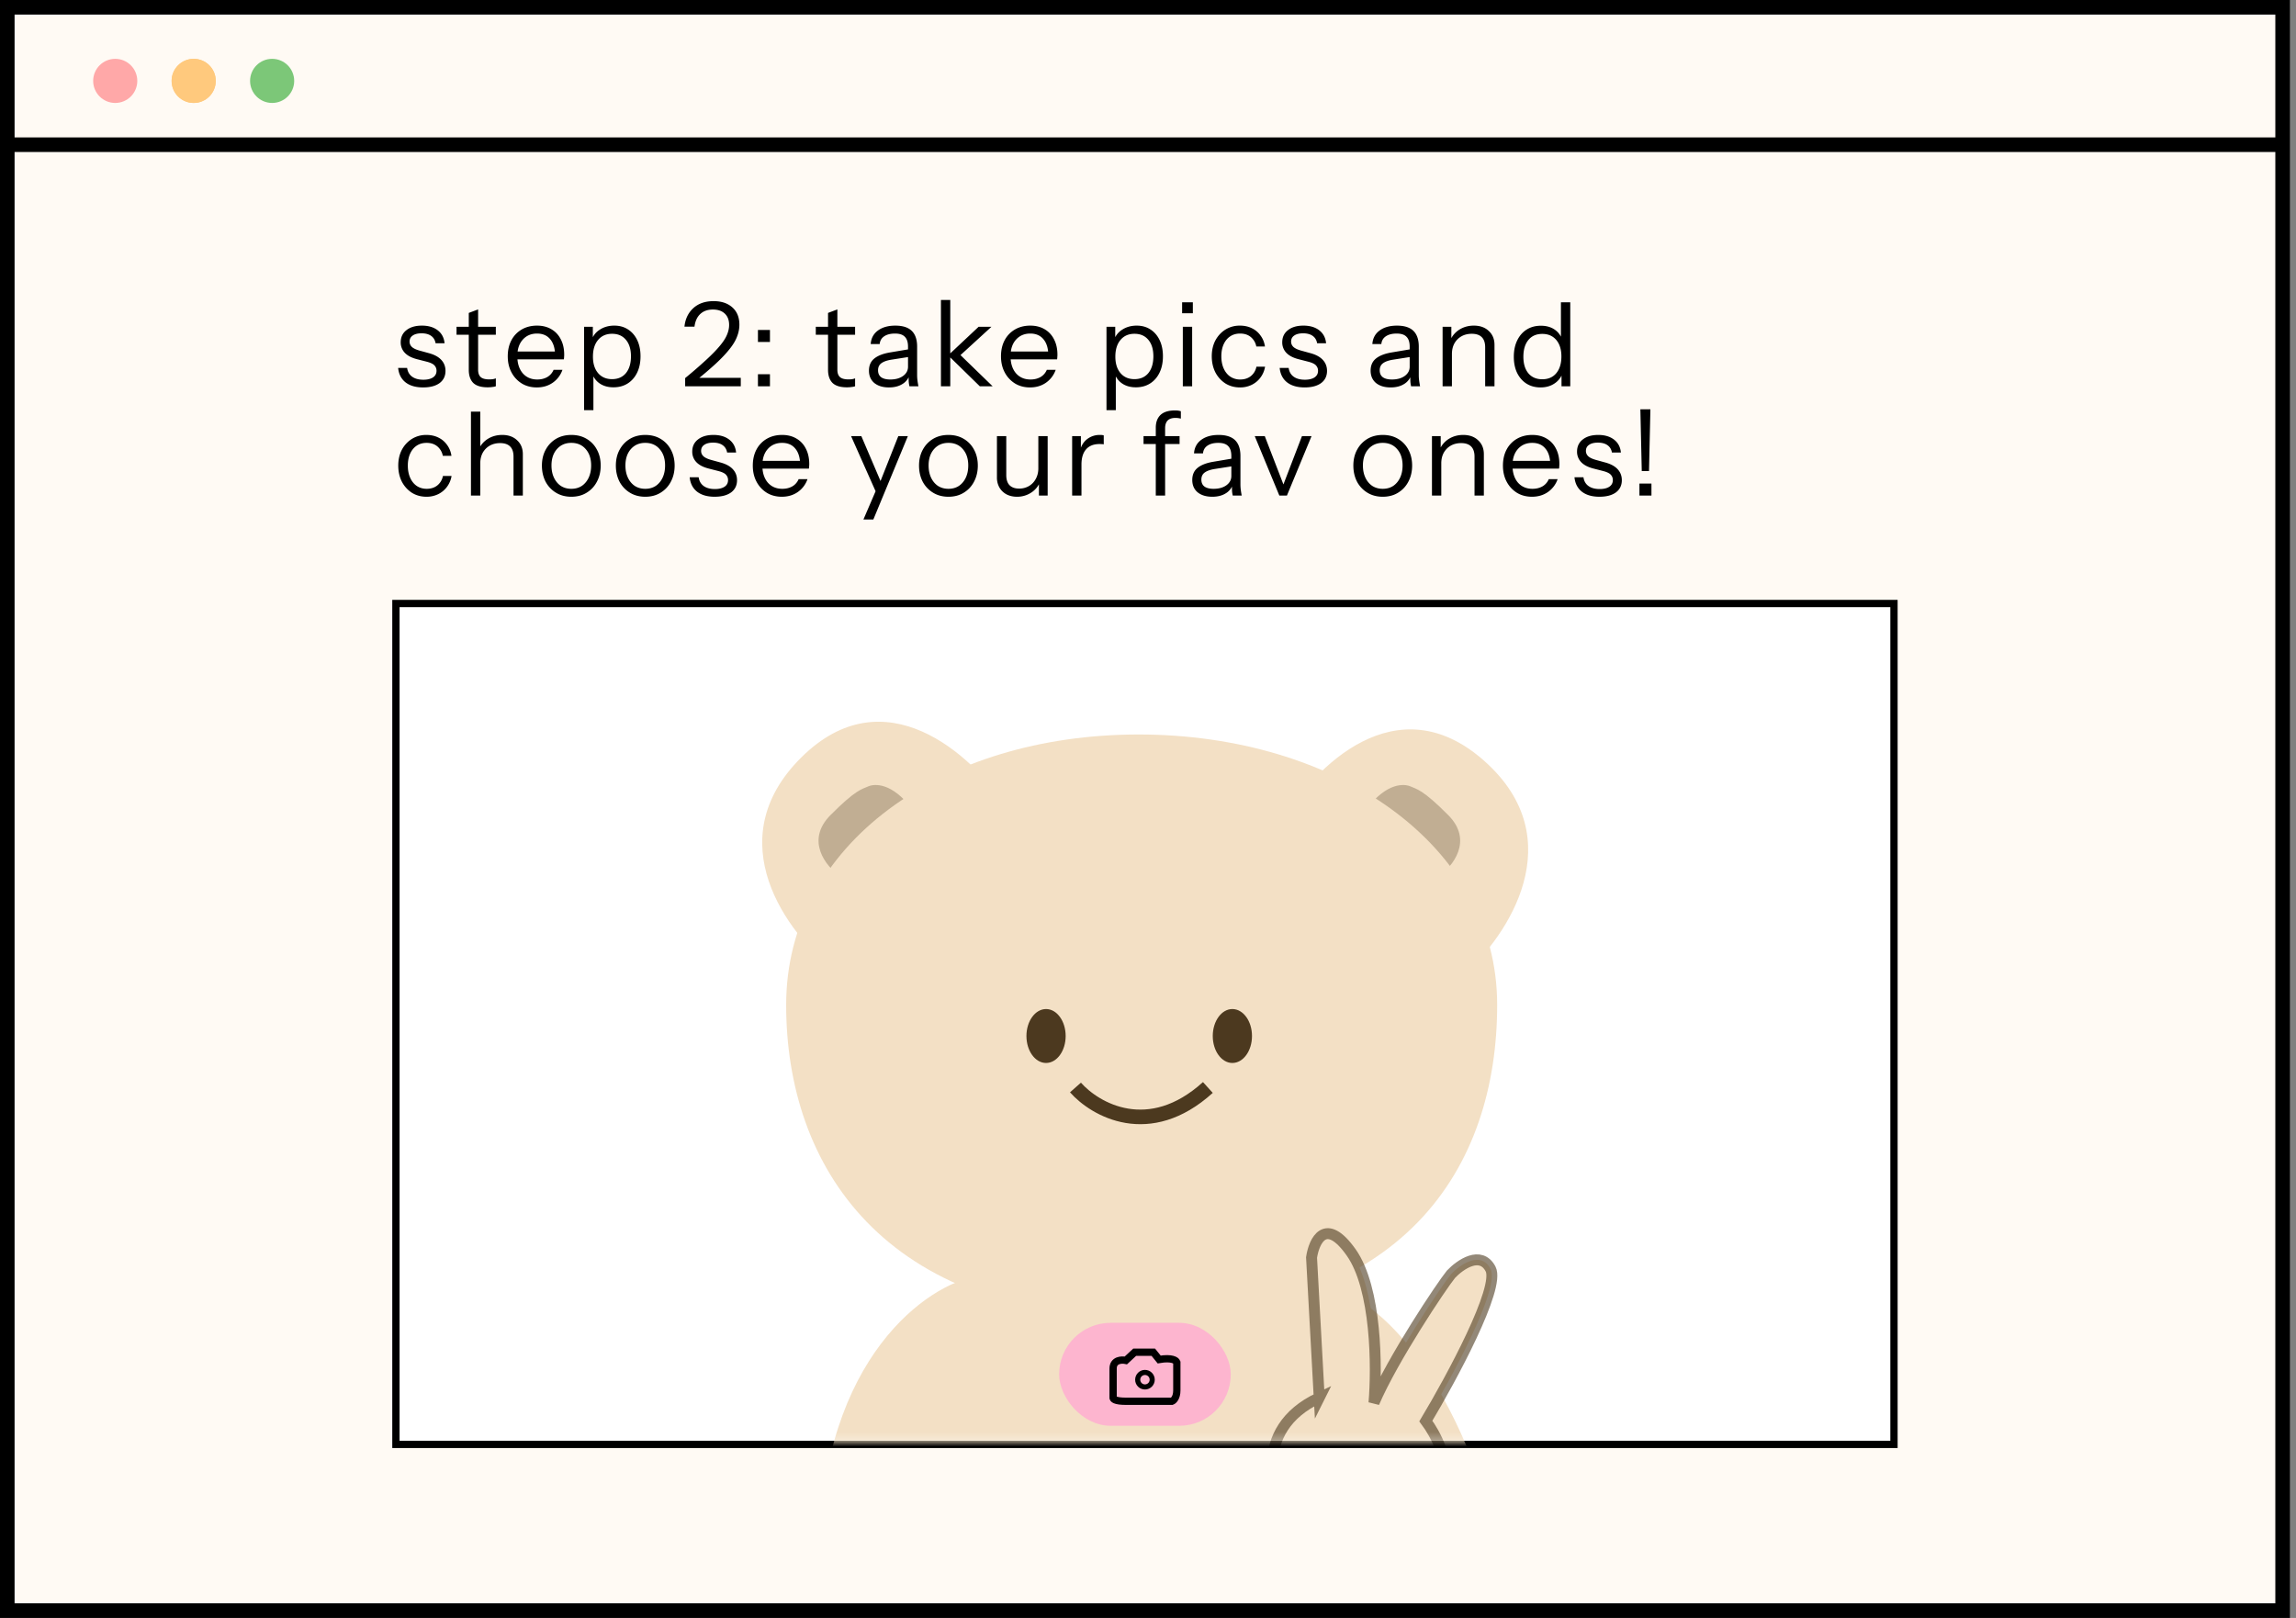 <svg xmlns="http://www.w3.org/2000/svg" width="315" height="222" fill="none"><rect width="100%" height="100%" fill="#808080" stroke="none"/><path fill="#FFFAF4" stroke="#000" stroke-width="2" d="M1 1h312.164v220H1z"/><circle cx="15.809" cy="11.1" r="3.027" fill="#FFA8A8"/><circle cx="37.336" cy="11.1" r="3.027" fill="#7CC778"/><circle cx="26.573" cy="11.1" r="3.027" fill="#FFC97D"/><circle cx="26.573" cy="11.1" r="3.027" fill="#FFC97D"/><path fill="#fff" stroke="#000" d="M54.318 82.809h205.527v115.382H54.318z"/><path fill="#000" d="M58.048 53.16c-1.003 0-1.803-.23-2.4-.688-.597-.47-.939-1.13-1.024-1.984h1.232c.075.523.304.923.688 1.2.384.277.896.416 1.536.416.565 0 1.008-.107 1.328-.32.32-.213.48-.517.48-.912 0-.277-.09-.517-.272-.72-.181-.213-.544-.39-1.088-.528l-1.312-.336c-.747-.192-1.307-.485-1.68-.88a2.054 2.054 0 0 1-.56-1.44c0-.704.261-1.259.784-1.664.523-.416 1.232-.624 2.128-.624.885 0 1.605.213 2.16.64.555.427.87 1.019.944 1.776H59.76c-.075-.437-.277-.773-.608-1.008-.33-.235-.768-.352-1.312-.352-.523 0-.928.101-1.216.304-.288.192-.432.47-.432.832 0 .277.101.517.304.72.213.203.565.373 1.056.512l1.28.352c.757.203 1.328.512 1.712.928.384.416.576.917.576 1.504 0 .715-.272 1.275-.816 1.68-.544.395-1.296.592-2.256.592Zm8.858-.016c-.906 0-1.568-.203-1.984-.608-.405-.416-.608-1.013-.608-1.792v-7.808l1.28-.48v8.272c0 .459.118.795.353 1.008.234.213.618.32 1.151.32.214 0 .395-.01.544-.032.16-.032.288-.07.385-.112V53a1.823 1.823 0 0 1-.465.096c-.191.032-.41.048-.656.048Zm-4.272-7.216V44.84h5.392v1.088h-5.391Zm11.012 7.232c-.779 0-1.467-.181-2.064-.544a3.946 3.946 0 0 1-1.408-1.52c-.342-.64-.512-1.376-.512-2.208 0-.832.165-1.563.496-2.192a3.682 3.682 0 0 1 1.424-1.488c.608-.352 1.306-.528 2.096-.528.757 0 1.413.165 1.968.496.565.33.997.795 1.296 1.392.31.597.464 1.301.464 2.112 0 .107-.006.208-.016.304 0 .096-.01.203-.032.32h-6.736v-1.072h5.952l-.416.592c0-.981-.219-1.733-.656-2.256-.427-.533-1.035-.8-1.824-.8-.81 0-1.467.283-1.968.848-.49.555-.736 1.307-.736 2.256 0 .97.245 1.75.736 2.336.501.576 1.168.864 2 .864.523 0 .981-.112 1.376-.336.395-.235.683-.565.864-.992h1.216a3.564 3.564 0 0 1-1.344 1.776c-.619.427-1.344.64-2.176.64Zm10.52-.016c-.769 0-1.414-.187-1.937-.56-.522-.373-.88-.901-1.072-1.584l.256-.032v5.312h-1.28V44.84h1.2v1.904l-.176-.048c.203-.63.587-1.12 1.152-1.472.566-.363 1.222-.544 1.968-.544.725 0 1.355.176 1.888.528.544.352.965.843 1.264 1.472.299.63.448 1.365.448 2.208 0 .853-.154 1.6-.464 2.24-.31.64-.741 1.136-1.296 1.488-.555.352-1.205.528-1.952.528Zm-.193-1.12c.81 0 1.445-.277 1.904-.832.459-.565.688-1.333.688-2.304 0-.96-.23-1.712-.688-2.256-.459-.555-1.093-.832-1.904-.832-.81 0-1.45.283-1.92.848-.47.555-.704 1.317-.704 2.288 0 .95.235 1.701.704 2.256.47.555 1.11.832 1.92.832ZM94 53v-1.12a64.758 64.758 0 0 0 2.88-2.496c.779-.715 1.398-1.35 1.856-1.904.47-.555.8-1.061.992-1.52.203-.47.304-.928.304-1.376 0-.661-.197-1.179-.592-1.552-.394-.373-.938-.56-1.632-.56-.714 0-1.29.203-1.728.608-.437.405-.704.987-.8 1.744h-1.376c.107-1.045.507-1.888 1.2-2.528.704-.65 1.638-.976 2.8-.976 1.078 0 1.936.288 2.576.864.64.576.96 1.365.96 2.368 0 .544-.106 1.088-.32 1.632-.202.544-.544 1.115-1.024 1.712-.469.597-1.093 1.259-1.872 1.984a49.08 49.08 0 0 1-2.864 2.432l-.304-.464h6.576V53h-7.632Zm9.986 0v-1.648h1.648V53h-1.648Zm0-6.08v-1.648h1.648v1.648h-1.648Zm12.209 6.224c-.907 0-1.568-.203-1.984-.608-.405-.416-.608-1.013-.608-1.792v-7.808l1.28-.48v8.272c0 .459.117.795.352 1.008.235.213.619.32 1.152.32.213 0 .395-.01.544-.032.16-.032.288-.07.384-.112V53a1.823 1.823 0 0 1-.464.096 4.024 4.024 0 0 1-.656.048Zm-4.272-7.216V44.84h5.392v1.088h-5.392ZM124.769 53a4.753 4.753 0 0 1-.096-.624c-.01-.235-.016-.533-.016-.896h-.08v-3.904c0-.619-.144-1.072-.432-1.36-.277-.299-.73-.448-1.36-.448-.618 0-1.114.128-1.488.384-.362.245-.565.597-.608 1.056h-1.232c.054-.79.384-1.408.992-1.856.608-.448 1.403-.672 2.384-.672 1.014 0 1.766.24 2.256.72.491.48.736 1.2.736 2.16v3.92c0 .235.016.48.048.736.032.245.075.507.128.784h-1.232Zm-2.8.16c-.842 0-1.514-.203-2.016-.608-.49-.416-.736-.981-.736-1.696s.246-1.27.736-1.664c.491-.395 1.206-.672 2.144-.832l2.848-.48v1.056l-2.656.416c-.597.096-1.05.256-1.36.48-.309.224-.464.55-.464.976 0 .416.139.73.416.944.288.213.71.32 1.264.32.715 0 1.296-.16 1.744-.48.459-.33.688-.757.688-1.28l.208 1.136a2.19 2.19 0 0 1-1.008 1.264c-.49.299-1.093.448-1.808.448Zm7.124-.16V41.16h1.28V53h-1.28Zm5.328 0-4.336-4.24 4.176-3.92h1.76l-4.688 4.288.08-.752L136.181 53h-1.76Zm6.894.16c-.779 0-1.467-.181-2.064-.544a3.939 3.939 0 0 1-1.408-1.52c-.342-.64-.512-1.376-.512-2.208 0-.832.165-1.563.496-2.192a3.68 3.68 0 0 1 1.424-1.488c.608-.352 1.306-.528 2.096-.528.757 0 1.413.165 1.968.496.565.33.997.795 1.296 1.392.309.597.464 1.301.464 2.112 0 .107-.006.208-.016.304 0 .096-.011.203-.032.32h-6.736v-1.072h5.952l-.416.592c0-.981-.219-1.733-.656-2.256-.427-.533-1.035-.8-1.824-.8-.811 0-1.467.283-1.968.848-.491.555-.736 1.307-.736 2.256 0 .97.245 1.75.736 2.336.501.576 1.168.864 2 .864.522 0 .981-.112 1.376-.336a2.07 2.07 0 0 0 .864-.992h1.216a3.567 3.567 0 0 1-1.344 1.776c-.619.427-1.344.64-2.176.64Zm14.522-.016c-.768 0-1.413-.187-1.936-.56-.523-.373-.88-.901-1.072-1.584l.256-.032v5.312h-1.28V44.84h1.2v1.904l-.176-.048a2.64 2.64 0 0 1 1.152-1.472c.565-.363 1.221-.544 1.968-.544.725 0 1.355.176 1.888.528.544.352.965.843 1.264 1.472.299.63.448 1.365.448 2.208 0 .853-.155 1.6-.464 2.24-.309.64-.741 1.136-1.296 1.488-.555.352-1.205.528-1.952.528Zm-.192-1.12c.811 0 1.445-.277 1.904-.832.459-.565.688-1.333.688-2.304 0-.96-.229-1.712-.688-2.256-.459-.555-1.093-.832-1.904-.832-.811 0-1.451.283-1.92.848-.469.555-.704 1.317-.704 2.288 0 .95.235 1.701.704 2.256.469.555 1.109.832 1.92.832Zm6.632.976v-8.16h1.28V53h-1.28Zm-.096-10.016V41.48h1.472v1.504h-1.472Zm7.94 10.176c-.746 0-1.413-.181-2-.544a4.04 4.04 0 0 1-1.376-1.52c-.33-.65-.496-1.387-.496-2.208 0-.821.166-1.547.496-2.176.342-.63.8-1.125 1.376-1.488a3.697 3.697 0 0 1 1.984-.544c.608 0 1.152.117 1.632.352.491.235.891.57 1.2 1.008.32.427.523.928.608 1.504h-1.184a2.221 2.221 0 0 0-.736-1.28c-.384-.33-.88-.496-1.488-.496-.522 0-.976.128-1.36.384-.384.256-.682.619-.896 1.088-.213.47-.32 1.019-.32 1.648 0 .63.107 1.184.32 1.664.214.48.512.853.896 1.12a2.4 2.4 0 0 0 1.376.4c.587 0 1.078-.16 1.472-.48.395-.33.646-.757.752-1.28h1.184a3.393 3.393 0 0 1-.64 1.504 3.28 3.28 0 0 1-1.2.992 3.592 3.592 0 0 1-1.6.352Zm8.868 0c-1.003 0-1.803-.23-2.4-.688-.598-.47-.939-1.13-1.024-1.984h1.232c.074.523.304.923.688 1.2.384.277.896.416 1.536.416.565 0 1.008-.107 1.328-.32.32-.213.48-.517.48-.912 0-.277-.091-.517-.272-.72-.182-.213-.544-.39-1.088-.528l-1.312-.336c-.747-.192-1.307-.485-1.68-.88a2.051 2.051 0 0 1-.56-1.44c0-.704.261-1.259.784-1.664.522-.416 1.232-.624 2.128-.624.885 0 1.605.213 2.16.64.554.427.869 1.019.944 1.776h-1.232c-.075-.437-.278-.773-.608-1.008-.331-.235-.768-.352-1.312-.352-.523 0-.928.101-1.216.304-.288.192-.432.47-.432.832 0 .277.101.517.304.72.213.203.565.373 1.056.512l1.28.352c.757.203 1.328.512 1.712.928.384.416.576.917.576 1.504 0 .715-.272 1.275-.816 1.68-.544.395-1.296.592-2.256.592Zm14.605-.16a4.753 4.753 0 0 1-.096-.624c-.01-.235-.016-.533-.016-.896h-.08v-3.904c0-.619-.144-1.072-.432-1.36-.277-.299-.73-.448-1.36-.448-.618 0-1.114.128-1.488.384-.362.245-.565.597-.608 1.056h-1.232c.054-.79.384-1.408.992-1.856.608-.448 1.403-.672 2.384-.672 1.014 0 1.766.24 2.256.72.491.48.736 1.2.736 2.16v3.92c0 .235.016.48.048.736.032.245.075.507.128.784h-1.232Zm-2.8.16c-.842 0-1.514-.203-2.016-.608-.49-.416-.736-.981-.736-1.696s.246-1.27.736-1.664c.491-.395 1.206-.672 2.144-.832l2.848-.48v1.056l-2.656.416c-.597.096-1.05.256-1.36.48-.309.224-.464.55-.464.976 0 .416.139.73.416.944.288.213.71.32 1.264.32.715 0 1.296-.16 1.744-.48.459-.33.688-.757.688-1.28l.208 1.136a2.19 2.19 0 0 1-1.008 1.264c-.49.299-1.093.448-1.808.448Zm7.123-.16v-8.16h1.2v1.92h.08V53h-1.28Zm5.84 0v-5.344c0-.619-.154-1.083-.464-1.392-.309-.31-.768-.464-1.376-.464-.533 0-1.008.117-1.424.352-.405.235-.725.56-.96.976-.224.416-.336.901-.336 1.456l-.208-1.936a3.254 3.254 0 0 1 1.264-1.44c.576-.352 1.227-.528 1.952-.528.854 0 1.536.245 2.048.736.523.48.784 1.115.784 1.904V53h-1.28Zm10.475 0v-1.904l.16.048a2.754 2.754 0 0 1-1.12 1.472c-.534.363-1.174.544-1.92.544-.736 0-1.382-.176-1.936-.528-.544-.352-.971-.843-1.28-1.472-.299-.63-.448-1.365-.448-2.208 0-.853.154-1.6.464-2.24.309-.64.741-1.136 1.296-1.488.554-.352 1.205-.528 1.952-.528.768 0 1.413.187 1.936.56.522.373.88.901 1.072 1.584l-.256.032V41.48h1.28V53h-1.2Zm-2.64-.96c.821 0 1.461-.277 1.92-.832.469-.565.704-1.333.704-2.304 0-.95-.235-1.701-.704-2.256-.47-.555-1.11-.832-1.92-.832-.811 0-1.446.277-1.904.832-.459.555-.688 1.323-.688 2.304 0 .96.229 1.717.688 2.272.458.544 1.093.816 1.904.816ZM58.512 68.16c-.747 0-1.413-.181-2-.544a4.035 4.035 0 0 1-1.376-1.52c-.33-.65-.496-1.387-.496-2.208 0-.821.165-1.547.496-2.176a3.94 3.94 0 0 1 1.376-1.488 3.696 3.696 0 0 1 1.984-.544c.608 0 1.152.117 1.632.352.49.235.89.57 1.2 1.008.32.427.523.928.608 1.504h-1.184a2.225 2.225 0 0 0-.736-1.28c-.384-.33-.88-.496-1.488-.496-.523 0-.976.128-1.36.384-.384.256-.683.619-.896 1.088-.213.47-.32 1.019-.32 1.648 0 .63.107 1.184.32 1.664.213.48.512.853.896 1.12.395.267.853.4 1.376.4.587 0 1.077-.16 1.472-.48a2.19 2.19 0 0 0 .752-1.28h1.184a3.396 3.396 0 0 1-.64 1.504 3.28 3.28 0 0 1-1.2.992 3.593 3.593 0 0 1-1.6.352Zm6.1-.16V56.48h1.28V68h-1.28Zm5.84 0v-5.344c0-.619-.155-1.083-.465-1.392-.31-.31-.768-.464-1.376-.464-.533 0-1.008.117-1.424.352-.405.235-.725.56-.96.976-.224.416-.336.901-.336 1.456l-.208-1.936a3.248 3.248 0 0 1 1.264-1.44c.576-.352 1.227-.528 1.952-.528.854 0 1.536.245 2.048.736.523.48.784 1.115.784 1.904V68h-1.28Zm7.93.16c-.8 0-1.505-.187-2.113-.56a3.907 3.907 0 0 1-1.424-1.52c-.33-.65-.496-1.381-.496-2.192 0-.821.171-1.547.512-2.176.342-.63.811-1.125 1.408-1.488.608-.363 1.312-.544 2.112-.544.811 0 1.515.181 2.112.544a3.709 3.709 0 0 1 1.408 1.488c.342.63.512 1.355.512 2.176 0 .81-.17 1.541-.512 2.192-.33.64-.8 1.147-1.408 1.52-.597.373-1.301.56-2.112.56Zm0-1.088c.554 0 1.034-.133 1.44-.4.405-.277.72-.656.943-1.136.224-.48.336-1.035.336-1.664 0-.939-.25-1.69-.752-2.256-.49-.565-1.146-.848-1.968-.848-.81 0-1.466.283-1.968.848-.501.565-.752 1.317-.752 2.256 0 .63.112 1.184.336 1.664.224.48.539.859.944 1.136.416.267.896.4 1.44.4Zm10.143 1.088c-.8 0-1.504-.187-2.112-.56a3.907 3.907 0 0 1-1.424-1.52c-.33-.65-.496-1.381-.496-2.192 0-.821.17-1.547.512-2.176.342-.63.81-1.125 1.408-1.488.608-.363 1.312-.544 2.112-.544.81 0 1.515.181 2.112.544a3.708 3.708 0 0 1 1.408 1.488c.341.63.512 1.355.512 2.176 0 .81-.17 1.541-.512 2.192-.33.64-.8 1.147-1.408 1.52-.597.373-1.301.56-2.112.56Zm0-1.088c.555 0 1.035-.133 1.44-.4.406-.277.72-.656.944-1.136.224-.48.336-1.035.336-1.664 0-.939-.25-1.69-.752-2.256-.49-.565-1.146-.848-1.968-.848-.81 0-1.467.283-1.968.848-.501.565-.752 1.317-.752 2.256 0 .63.112 1.184.336 1.664.224.48.539.859.944 1.136.416.267.896.4 1.44.4Zm9.52 1.088c-1.003 0-1.803-.23-2.4-.688-.597-.47-.939-1.13-1.024-1.984h1.232c.075.523.304.923.688 1.2.384.277.896.416 1.536.416.565 0 1.008-.107 1.328-.32.32-.213.48-.517.48-.912 0-.277-.09-.517-.272-.72-.181-.213-.544-.39-1.088-.528l-1.312-.336c-.747-.192-1.307-.485-1.68-.88a2.054 2.054 0 0 1-.56-1.44c0-.704.261-1.259.784-1.664.522-.416 1.232-.624 2.128-.624.885 0 1.605.213 2.16.64.555.427.869 1.019.944 1.776h-1.232c-.075-.437-.278-.773-.608-1.008-.33-.235-.768-.352-1.312-.352-.523 0-.928.101-1.216.304-.288.192-.432.47-.432.832 0 .277.101.517.304.72.213.203.565.373 1.056.512l1.28.352c.757.203 1.328.512 1.712.928.384.416.576.917.576 1.504 0 .715-.272 1.275-.816 1.68-.544.395-1.296.592-2.256.592Zm9.22 0c-.779 0-1.467-.181-2.064-.544a3.939 3.939 0 0 1-1.408-1.52c-.342-.64-.512-1.376-.512-2.208 0-.832.165-1.563.496-2.192a3.68 3.68 0 0 1 1.424-1.488c.608-.352 1.306-.528 2.096-.528.757 0 1.413.165 1.968.496.565.33.997.795 1.296 1.392.309.597.464 1.301.464 2.112 0 .107-.006.208-.016.304 0 .096-.011.203-.032.32h-6.736v-1.072h5.952l-.416.592c0-.981-.219-1.733-.656-2.256-.427-.533-1.035-.8-1.824-.8-.811 0-1.467.283-1.968.848-.491.555-.736 1.307-.736 2.256 0 .97.245 1.75.736 2.336.501.576 1.168.864 2 .864.522 0 .981-.112 1.376-.336a2.07 2.07 0 0 0 .864-.992h1.216a3.567 3.567 0 0 1-1.344 1.776c-.619.427-1.344.64-2.176.64Zm11.194 3.12 1.824-4.24.288-.448 2.672-6.752h1.312l-4.736 11.44h-1.36Zm1.968-3.2-3.664-8.24h1.408l3.152 7.376-.896.864Zm9.692.08c-.8 0-1.504-.187-2.112-.56a3.904 3.904 0 0 1-1.424-1.52c-.331-.65-.496-1.381-.496-2.192 0-.821.171-1.547.512-2.176a3.858 3.858 0 0 1 1.408-1.488c.608-.363 1.312-.544 2.112-.544.811 0 1.515.181 2.112.544a3.71 3.71 0 0 1 1.408 1.488c.341.63.512 1.355.512 2.176 0 .81-.171 1.541-.512 2.192-.331.64-.8 1.147-1.408 1.52-.597.373-1.301.56-2.112.56Zm0-1.088c.555 0 1.035-.133 1.44-.4.405-.277.72-.656.944-1.136.224-.48.336-1.035.336-1.664 0-.939-.251-1.69-.752-2.256-.491-.565-1.147-.848-1.968-.848-.811 0-1.467.283-1.968.848-.501.565-.752 1.317-.752 2.256 0 .63.112 1.184.336 1.664.224.48.539.859.944 1.136.416.267.896.4 1.44.4Zm9.408 1.088c-.534 0-1.008-.107-1.424-.32a2.473 2.473 0 0 1-.976-.928 2.724 2.724 0 0 1-.352-1.392v-5.68h1.28v5.344c0 .619.149 1.083.448 1.392.309.31.746.464 1.312.464a2.61 2.61 0 0 0 1.36-.352c.394-.235.704-.56.928-.976.234-.427.352-.912.352-1.456l.208 1.936a3.155 3.155 0 0 1-1.248 1.44 3.502 3.502 0 0 1-1.888.528Zm3.008-.16v-1.92h-.08v-6.24h1.28V68h-1.2Zm4.558 0v-8.16h1.2v2.08h.08V68h-1.28Zm1.28-4.256-.209-1.936c.193-.693.534-1.221 1.025-1.584a2.776 2.776 0 0 1 1.696-.544c.266 0 .448.021.544.064v1.232a.626.626 0 0 0-.224-.032 3.262 3.262 0 0 0-.352-.016c-.811 0-1.43.245-1.856.736-.416.48-.624 1.173-.624 2.08ZM158.568 68v-9.312c0-.747.213-1.328.64-1.744.437-.416 1.098-.624 1.984-.624.213 0 .378.01.496.032.128.021.234.048.32.08v1.008a2.818 2.818 0 0 0-.32-.064 2.54 2.54 0 0 0-.416-.032c-.491 0-.854.123-1.088.368-.224.245-.336.592-.336 1.04V68h-1.28Zm-1.68-7.072V59.84h4.944v1.088h-4.944ZM169.126 68a4.44 4.44 0 0 1-.096-.624 19.924 19.924 0 0 1-.016-.896h-.08v-3.904c0-.619-.144-1.072-.432-1.36-.278-.299-.731-.448-1.36-.448-.619 0-1.115.128-1.488.384-.363.245-.566.597-.608 1.056h-1.232c.053-.79.384-1.408.992-1.856.608-.448 1.402-.672 2.384-.672 1.013 0 1.765.24 2.256.72.49.48.736 1.2.736 2.16v3.92c0 .235.016.48.048.736.032.245.074.507.128.784h-1.232Zm-2.8.16c-.843 0-1.515-.203-2.016-.608-.491-.416-.736-.981-.736-1.696s.245-1.27.736-1.664c.49-.395 1.205-.672 2.144-.832l2.848-.48v1.056l-2.656.416c-.598.096-1.051.256-1.36.48-.31.224-.464.55-.464.976 0 .416.138.73.416.944.288.213.709.32 1.264.32.714 0 1.296-.16 1.744-.48.458-.33.688-.757.688-1.28l.208 1.136a2.197 2.197 0 0 1-1.008 1.264c-.491.299-1.094.448-1.808.448Zm9.194-.16-3.376-8.16h1.376l2.816 7.296h-.512l2.8-7.296h1.312L176.56 68h-1.04Zm14.186.16c-.8 0-1.504-.187-2.112-.56a3.912 3.912 0 0 1-1.424-1.52c-.33-.65-.496-1.381-.496-2.192 0-.821.171-1.547.512-2.176a3.865 3.865 0 0 1 1.408-1.488c.608-.363 1.312-.544 2.112-.544.811 0 1.515.181 2.112.544a3.704 3.704 0 0 1 1.408 1.488c.342.63.512 1.355.512 2.176 0 .81-.17 1.541-.512 2.192-.33.64-.8 1.147-1.408 1.52-.597.373-1.301.56-2.112.56Zm0-1.088c.555 0 1.035-.133 1.44-.4.406-.277.72-.656.944-1.136.224-.48.336-1.035.336-1.664 0-.939-.25-1.69-.752-2.256-.49-.565-1.146-.848-1.968-.848-.81 0-1.466.283-1.968.848-.501.565-.752 1.317-.752 2.256 0 .63.112 1.184.336 1.664.224.48.539.859.944 1.136.416.267.896.4 1.44.4Zm6.752.928v-8.16h1.2v1.92h.08V68h-1.28Zm5.84 0v-5.344c0-.619-.155-1.083-.464-1.392-.309-.31-.768-.464-1.376-.464-.533 0-1.008.117-1.424.352-.405.235-.725.56-.96.976-.224.416-.336.901-.336 1.456l-.208-1.936a3.248 3.248 0 0 1 1.264-1.44c.576-.352 1.227-.528 1.952-.528.853 0 1.536.245 2.048.736.523.48.784 1.115.784 1.904V68h-1.28Zm7.882.16c-.778 0-1.466-.181-2.064-.544a3.954 3.954 0 0 1-1.408-1.52c-.341-.64-.512-1.376-.512-2.208 0-.832.166-1.563.496-2.192a3.687 3.687 0 0 1 1.424-1.488c.608-.352 1.307-.528 2.096-.528.758 0 1.414.165 1.968.496.566.33.998.795 1.296 1.392.31.597.464 1.301.464 2.112 0 .107-.005.208-.016.304 0 .096-.01.203-.032.32h-6.736v-1.072h5.952l-.416.592c0-.981-.218-1.733-.656-2.256-.426-.533-1.034-.8-1.824-.8-.81 0-1.466.283-1.968.848-.49.555-.736 1.307-.736 2.256 0 .97.246 1.75.736 2.336.502.576 1.168.864 2 .864.523 0 .982-.112 1.376-.336a2.06 2.06 0 0 0 .864-.992h1.216a3.556 3.556 0 0 1-1.344 1.776c-.618.427-1.344.64-2.176.64Zm9.255 0c-1.002 0-1.802-.23-2.4-.688-.597-.47-.938-1.13-1.024-1.984h1.232c.075.523.304.923.688 1.2.384.277.896.416 1.536.416.566 0 1.008-.107 1.328-.32.32-.213.48-.517.48-.912 0-.277-.09-.517-.272-.72-.181-.213-.544-.39-1.088-.528l-1.312-.336c-.746-.192-1.306-.485-1.68-.88a2.056 2.056 0 0 1-.56-1.44c0-.704.262-1.259.784-1.664.523-.416 1.232-.624 2.128-.624.886 0 1.606.213 2.16.64.555.427.87 1.019.944 1.776h-1.232c-.074-.437-.277-.773-.608-1.008-.33-.235-.768-.352-1.312-.352-.522 0-.928.101-1.216.304-.288.192-.432.47-.432.832 0 .277.102.517.304.72.214.203.566.373 1.056.512l1.28.352c.758.203 1.328.512 1.712.928.384.416.576.917.576 1.504 0 .715-.272 1.275-.816 1.68-.544.395-1.296.592-2.256.592Zm5.808-3.52-.192-8.48h1.376l-.192 8.48h-.992Zm-.32 3.36v-1.648h1.648V68h-1.648Z"/><path stroke="#000" stroke-width="2" d="M0 19.855h312.818"/><mask id="a" width="208" height="117" x="53" y="81" maskUnits="userSpaceOnUse" style="mask-type:alpha"><path fill="#fff" stroke="#000" d="M54.318 81.809h205.527v115.382H54.318z"/></mask><g mask="url(#a)"><path fill="#F3E0C5" d="M112.458 218.509c-1.522-29.341 12.81-40.928 20.166-43.054h44.137c18.264 0 27.903 28.703 30.439 43.054h-94.742ZM203.672 104.439c-12.063-10.761-23.448.925-27.633 8.113l24.804 21.168c5.969-5.277 14.891-18.519 2.829-29.281ZM109.903 103.96c11.454-11.406 23.463-.362 28.035 6.586l-23.607 22.495c-6.249-4.941-15.883-17.675-4.428-29.081Z"/><path fill="#4C391F" fill-opacity=".3" d="M113.931 111.85c-3.485 3.512-.586 7.053 1.299 8.384 4.505-1.468 12.808-5.353 9.976-9.141-2.833-3.787-5.258-3.56-6.107-3.181-.849.379-1.684.426-5.168 3.938ZM198.696 111.85c3.485 3.512.586 7.053-1.299 8.384-4.505-1.468-12.808-5.353-9.976-9.141 2.833-3.787 5.258-3.56 6.107-3.181.849.379 1.684.426 5.168 3.938Z"/><path fill="#F3E0C5" d="M205.403 137.891c0 22.106-12.505 42.945-49.189 42.945-35.017 0-48.356-20.839-48.356-42.945 0-22.107 21.419-37.109 48.356-37.109 26.936 0 49.189 15.002 49.189 37.109Z"/><path fill="#F3E0C5" stroke="#4C391F" stroke-opacity=".6" stroke-width="1.5" d="M180.992 191.784c-9.396 4.405-6.498 13.626-3.875 17.686 2.193 2.382 8.187 6.356 14.626 3.205 9.92-5.051 6.716-13.896 3.875-17.687 3.523-5.881 10.233-18.289 8.882-20.866-1.351-2.577-4.18-.599-5.425.713-1.312 1.613-7.962 11.563-10.572 17.644.418-4.819.373-15.696-3.14-20.648s-5.081-1.589-5.425.712l1.054 19.241Z"/><ellipse cx="143.513" cy="142.155" fill="#4C391F" rx="2.691" ry="3.7"/><ellipse cx="169.076" cy="142.155" fill="#4C391F" rx="2.691" ry="3.7"/><path stroke="#4C391F" stroke-width="2" d="M147.549 149.218c2.691 3.046 10.091 7.31 18.164 0"/><rect width="23.546" height="14.127" x="145.309" y="181.509" fill="#FDB5CF" rx="7.064"/><circle cx="157.082" cy="189.313" r=".995" stroke="#000" stroke-width=".7"/><path stroke="#000" d="M152.713 187.788c0-1.196 1.166-1.246 1.749-1.121l1.21-1.122h2.555l.807.997c1.721-.299 2.331.125 2.421.374v3.862c0 .996-.449 1.412-.673 1.495h-6.32c-1.507 0-1.793-.333-1.749-.499v-3.986Z"/></g></svg>